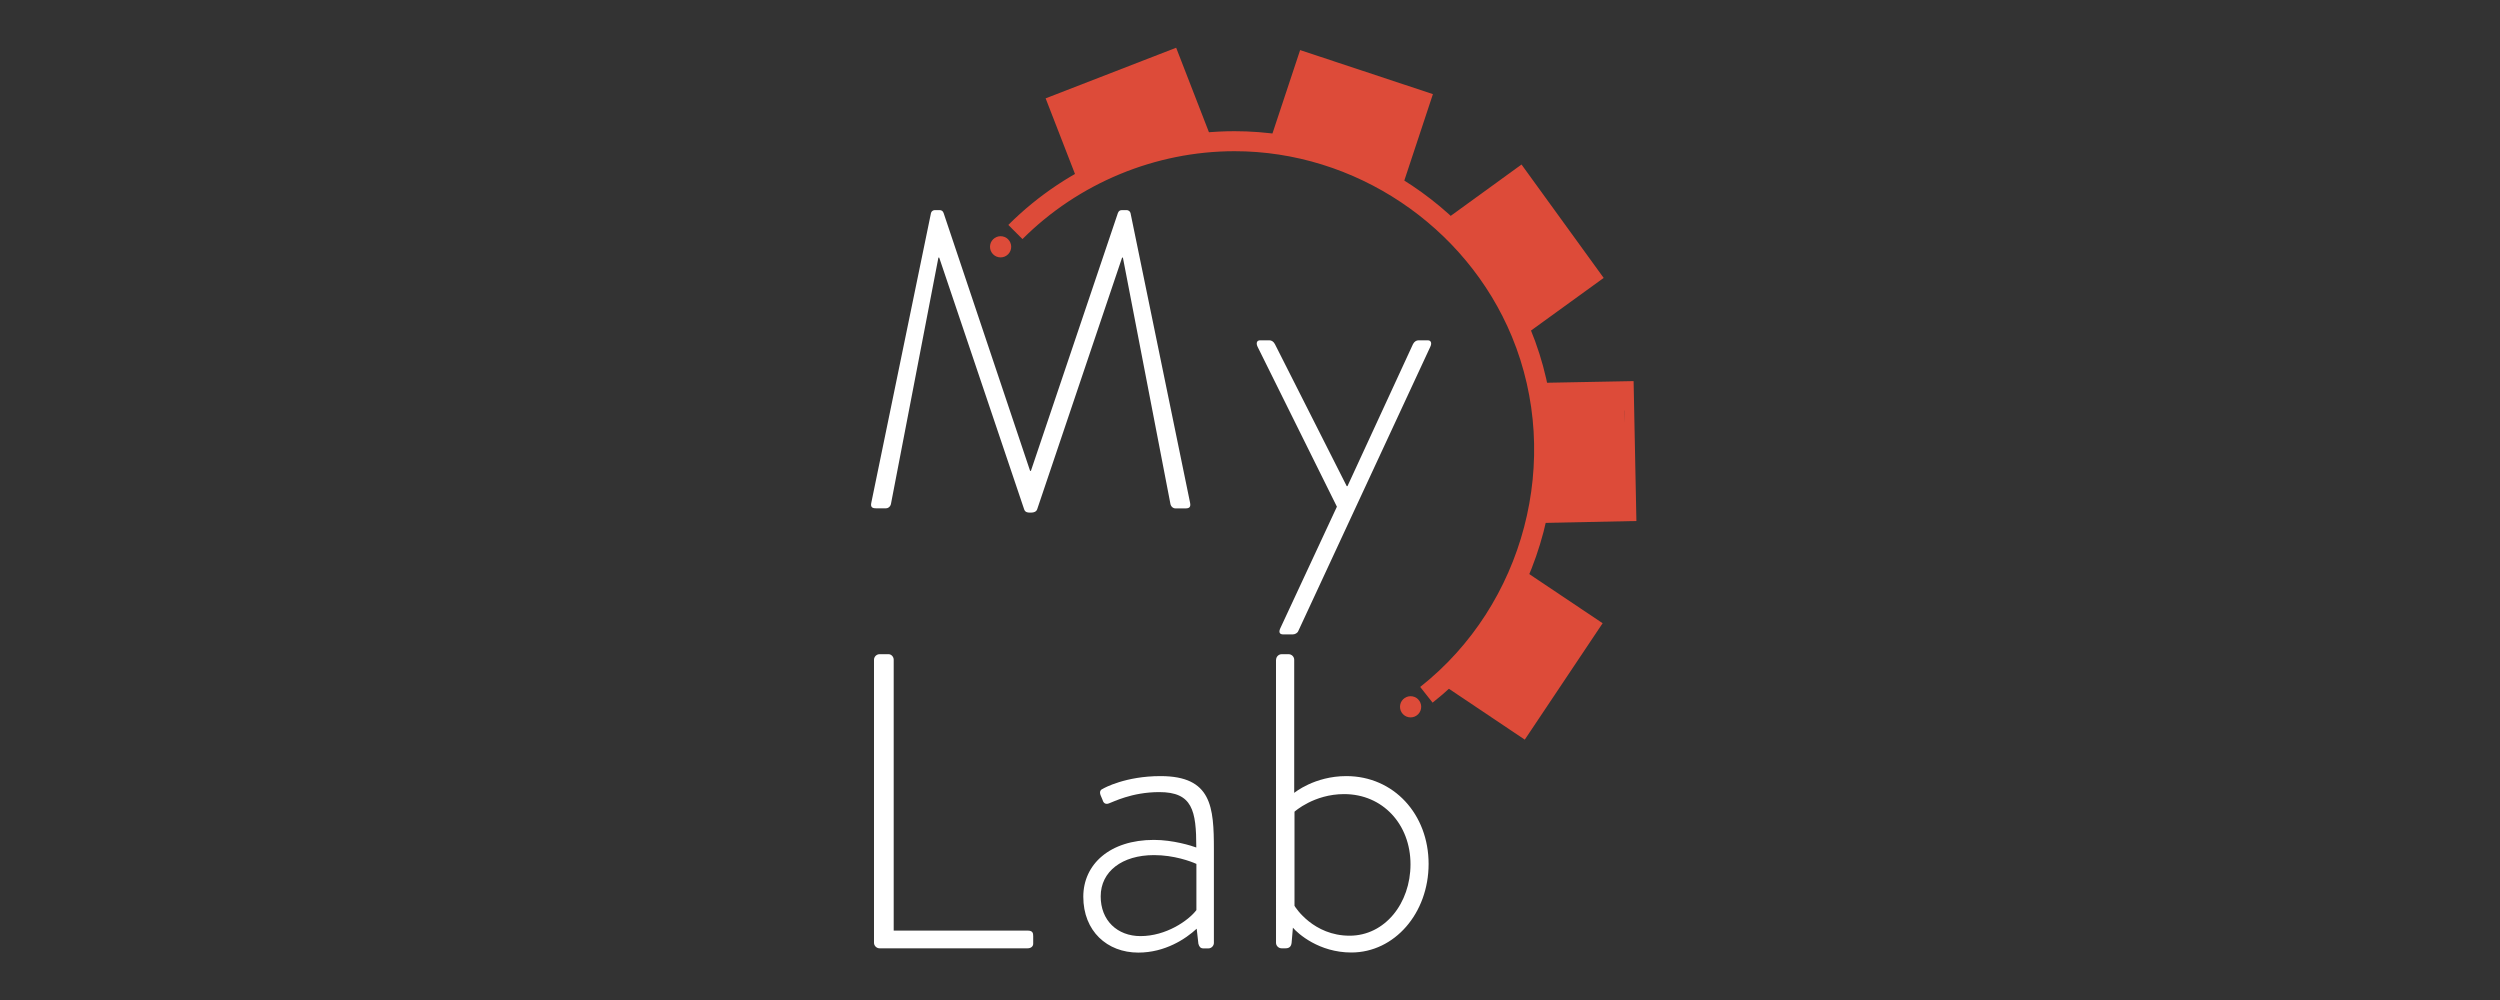 <?xml version="1.0" encoding="utf-8"?>
<!-- Generator: Adobe Illustrator 23.0.1, SVG Export Plug-In . SVG Version: 6.00 Build 0)  -->
<svg version="1.1" id="Camada_1" xmlns="http://www.w3.org/2000/svg" xmlns:xlink="http://www.w3.org/1999/xlink" x="0px" y="0px"
	 viewBox="0 0 250 100" style="enable-background:new 0 0 250 100;" xml:space="preserve">
<rect x="0" y="0" width="250" height="100" fill="#333333" stroke="none"/>
<style type="text/css">
	.st0{fill:#FFFFFF;}
	.st1{fill:none;stroke:#DD4B39;stroke-width:2;stroke-miterlimit:10;}
	.st2{fill:#DD4B39;}
	.st3{fill:none;stroke:#1B1464;stroke-miterlimit:10;}
	.st4{fill:none;stroke:#DD4B39;stroke-miterlimit:10;}
</style>
<g>
	<g>
		<path class="st0" d="M93.1,21.3c0.04-0.17,0.21-0.29,0.38-0.29h0.46c0.21,0,0.34,0.08,0.42,0.29l8.65,25.79c0.04,0,0.04,0,0.08,0
			l8.7-25.79c0.08-0.21,0.21-0.29,0.42-0.29h0.46c0.17,0,0.34,0.13,0.38,0.29l5.96,28.99c0.08,0.42-0.08,0.55-0.46,0.55h-1.01
			c-0.25,0-0.46-0.21-0.5-0.46l-4.75-24.62c-0.04,0-0.08,0-0.08,0l-8.49,25.16c-0.08,0.25-0.34,0.34-0.59,0.34h-0.17
			c-0.21,0-0.46-0.04-0.55-0.34l-8.49-25.16c0,0-0.04,0-0.08,0L89.1,50.37c-0.04,0.25-0.25,0.46-0.5,0.46h-1.01
			c-0.38,0-0.55-0.13-0.46-0.55L93.1,21.3z"/>
		<path class="st0" d="M125.77,34.7c-0.17-0.34-0.13-0.67,0.25-0.67h0.92c0.21,0,0.42,0.13,0.55,0.38l7.18,14.2h0.08l6.55-14.2
			c0.13-0.25,0.34-0.38,0.55-0.38h0.92c0.38,0,0.42,0.34,0.25,0.67l-13.19,28.4c-0.08,0.21-0.34,0.34-0.55,0.34h-0.97
			c-0.34,0-0.46-0.21-0.29-0.59l5.67-12.18L125.77,34.7z"/>
		<path class="st0" d="M87.4,65.97c0-0.29,0.25-0.55,0.55-0.55h0.92c0.25,0,0.5,0.25,0.5,0.55v27.09h13.4c0.5,0,0.55,0.25,0.55,0.55
			v0.76c0,0.29-0.25,0.46-0.55,0.46H87.95c-0.29,0-0.55-0.25-0.55-0.55V65.97z"/>
		<path class="st0" d="M115.39,83.99c1.93,0,3.78,0.59,4.24,0.76c0-3.7-0.38-5.54-3.7-5.54c-2.77,0-4.66,1.01-5.04,1.13
			c-0.34,0.13-0.55-0.04-0.63-0.34l-0.21-0.5c-0.13-0.38,0.04-0.55,0.25-0.63c0.13-0.08,2.27-1.26,5.75-1.26
			c5.12,0,5.34,3.07,5.34,7.35v9.33c0,0.29-0.25,0.55-0.55,0.55h-0.5c-0.29,0-0.42-0.17-0.5-0.46l-0.17-1.51
			c-1.09,1.01-3.15,2.39-5.84,2.39c-3.11,0-5.5-2.14-5.5-5.59C108.33,86.43,110.98,83.99,115.39,83.99z M114.05,93.61
			c2.56,0,4.79-1.55,5.59-2.6v-4.62c-0.55-0.25-2.23-0.88-4.24-0.88c-3.19,0-5.33,1.64-5.33,4.12
			C110.06,92.05,111.74,93.61,114.05,93.61z"/>
		<path class="st0" d="M127.61,65.97c0-0.29,0.25-0.55,0.55-0.55h0.71c0.29,0,0.55,0.25,0.55,0.55v13.32c0,0,2.02-1.68,5.21-1.68
			c4.75,0,8.23,3.82,8.23,8.78c0,4.92-3.4,8.86-7.73,8.86c-3.23,0-5.34-1.89-5.84-2.48l-0.13,1.51c-0.04,0.38-0.25,0.55-0.59,0.55
			h-0.42c-0.29,0-0.55-0.25-0.55-0.55V65.97z M134.96,93.57c3.53,0,6.09-3.24,6.09-7.14c0-3.99-2.77-7.02-6.64-7.02
			c-3.02,0-4.96,1.76-4.96,1.76v9.41C129.54,90.75,131.35,93.57,134.96,93.57z"/>
	</g>
	<path class="st1" d="M142.64,69.48c10.77-8.5,14.72-23.52,9.47-36.21c-4.75-11.47-16.24-19.15-28.65-19.15
		c-8.18,0-16.14,3.3-21.92,9.08"/>
	<circle class="st2" cx="141.06" cy="70.68" r="1.06"/>
	<circle class="st2" cx="100.06" cy="24.68" r="1.06"/>
	<path class="st3" d="M143.63,67.43"/>
	<polyline class="st4" points="151.85,57.29 159.57,62.46 152.34,73.27 144.42,67.96 	"/>
	<polyline class="st4" points="153.92,38.79 162.87,38.62 163.13,51.61 153.36,51.81 	"/>
	<polyline class="st4" points="144.51,22.61 152.04,17.15 159.67,27.68 151.95,33.27 	"/>
	<polyline class="st4" points="139.84,18.25 142.66,9.73 130.33,5.64 127.4,14.47 	"/>
	<polyline class="st4" points="120.78,14.31 117.33,5.42 105.21,10.12 108.42,18.39 	"/>
	<path class="st2" d="M108.31,18.19c0,0,2.72-1.85,6.03-2.67c3.31-0.83,4.14-1.31,6.27-1.21l-3.07-8.59l-12.24,4.39L108.31,18.19z"
		/>
	<path class="st2" d="M127.62,14.12l2.69-8.37l12.12,3.75l-2.61,8.76C139.83,18.26,129.23,13.25,127.62,14.12z"/>
</g>
<path class="st2" d="M144.78,22.42L152,17l7.56,10.53l-7.39,5.58C152.17,33.11,146.55,22.84,144.78,22.42z"/>
<path class="st2" d="M154.15,38.79l8.15-0.17L163,51.38l-9.3,0.25C153.7,51.63,155.32,40.57,154.15,38.79z"/>
<path class="st2" d="M152.16,57.5l7.26,5.2l-6.87,10.26l-7.89-4.83C144.66,68.12,152.32,59,152.16,57.5z"/>
<g>
	<g>
		<path class="st2" d="M161.38,41.51c1.93,0,1.93-3,0-3C159.45,38.51,159.45,41.51,161.38,41.51L161.38,41.51z"/>
	</g>
</g>
</svg>
